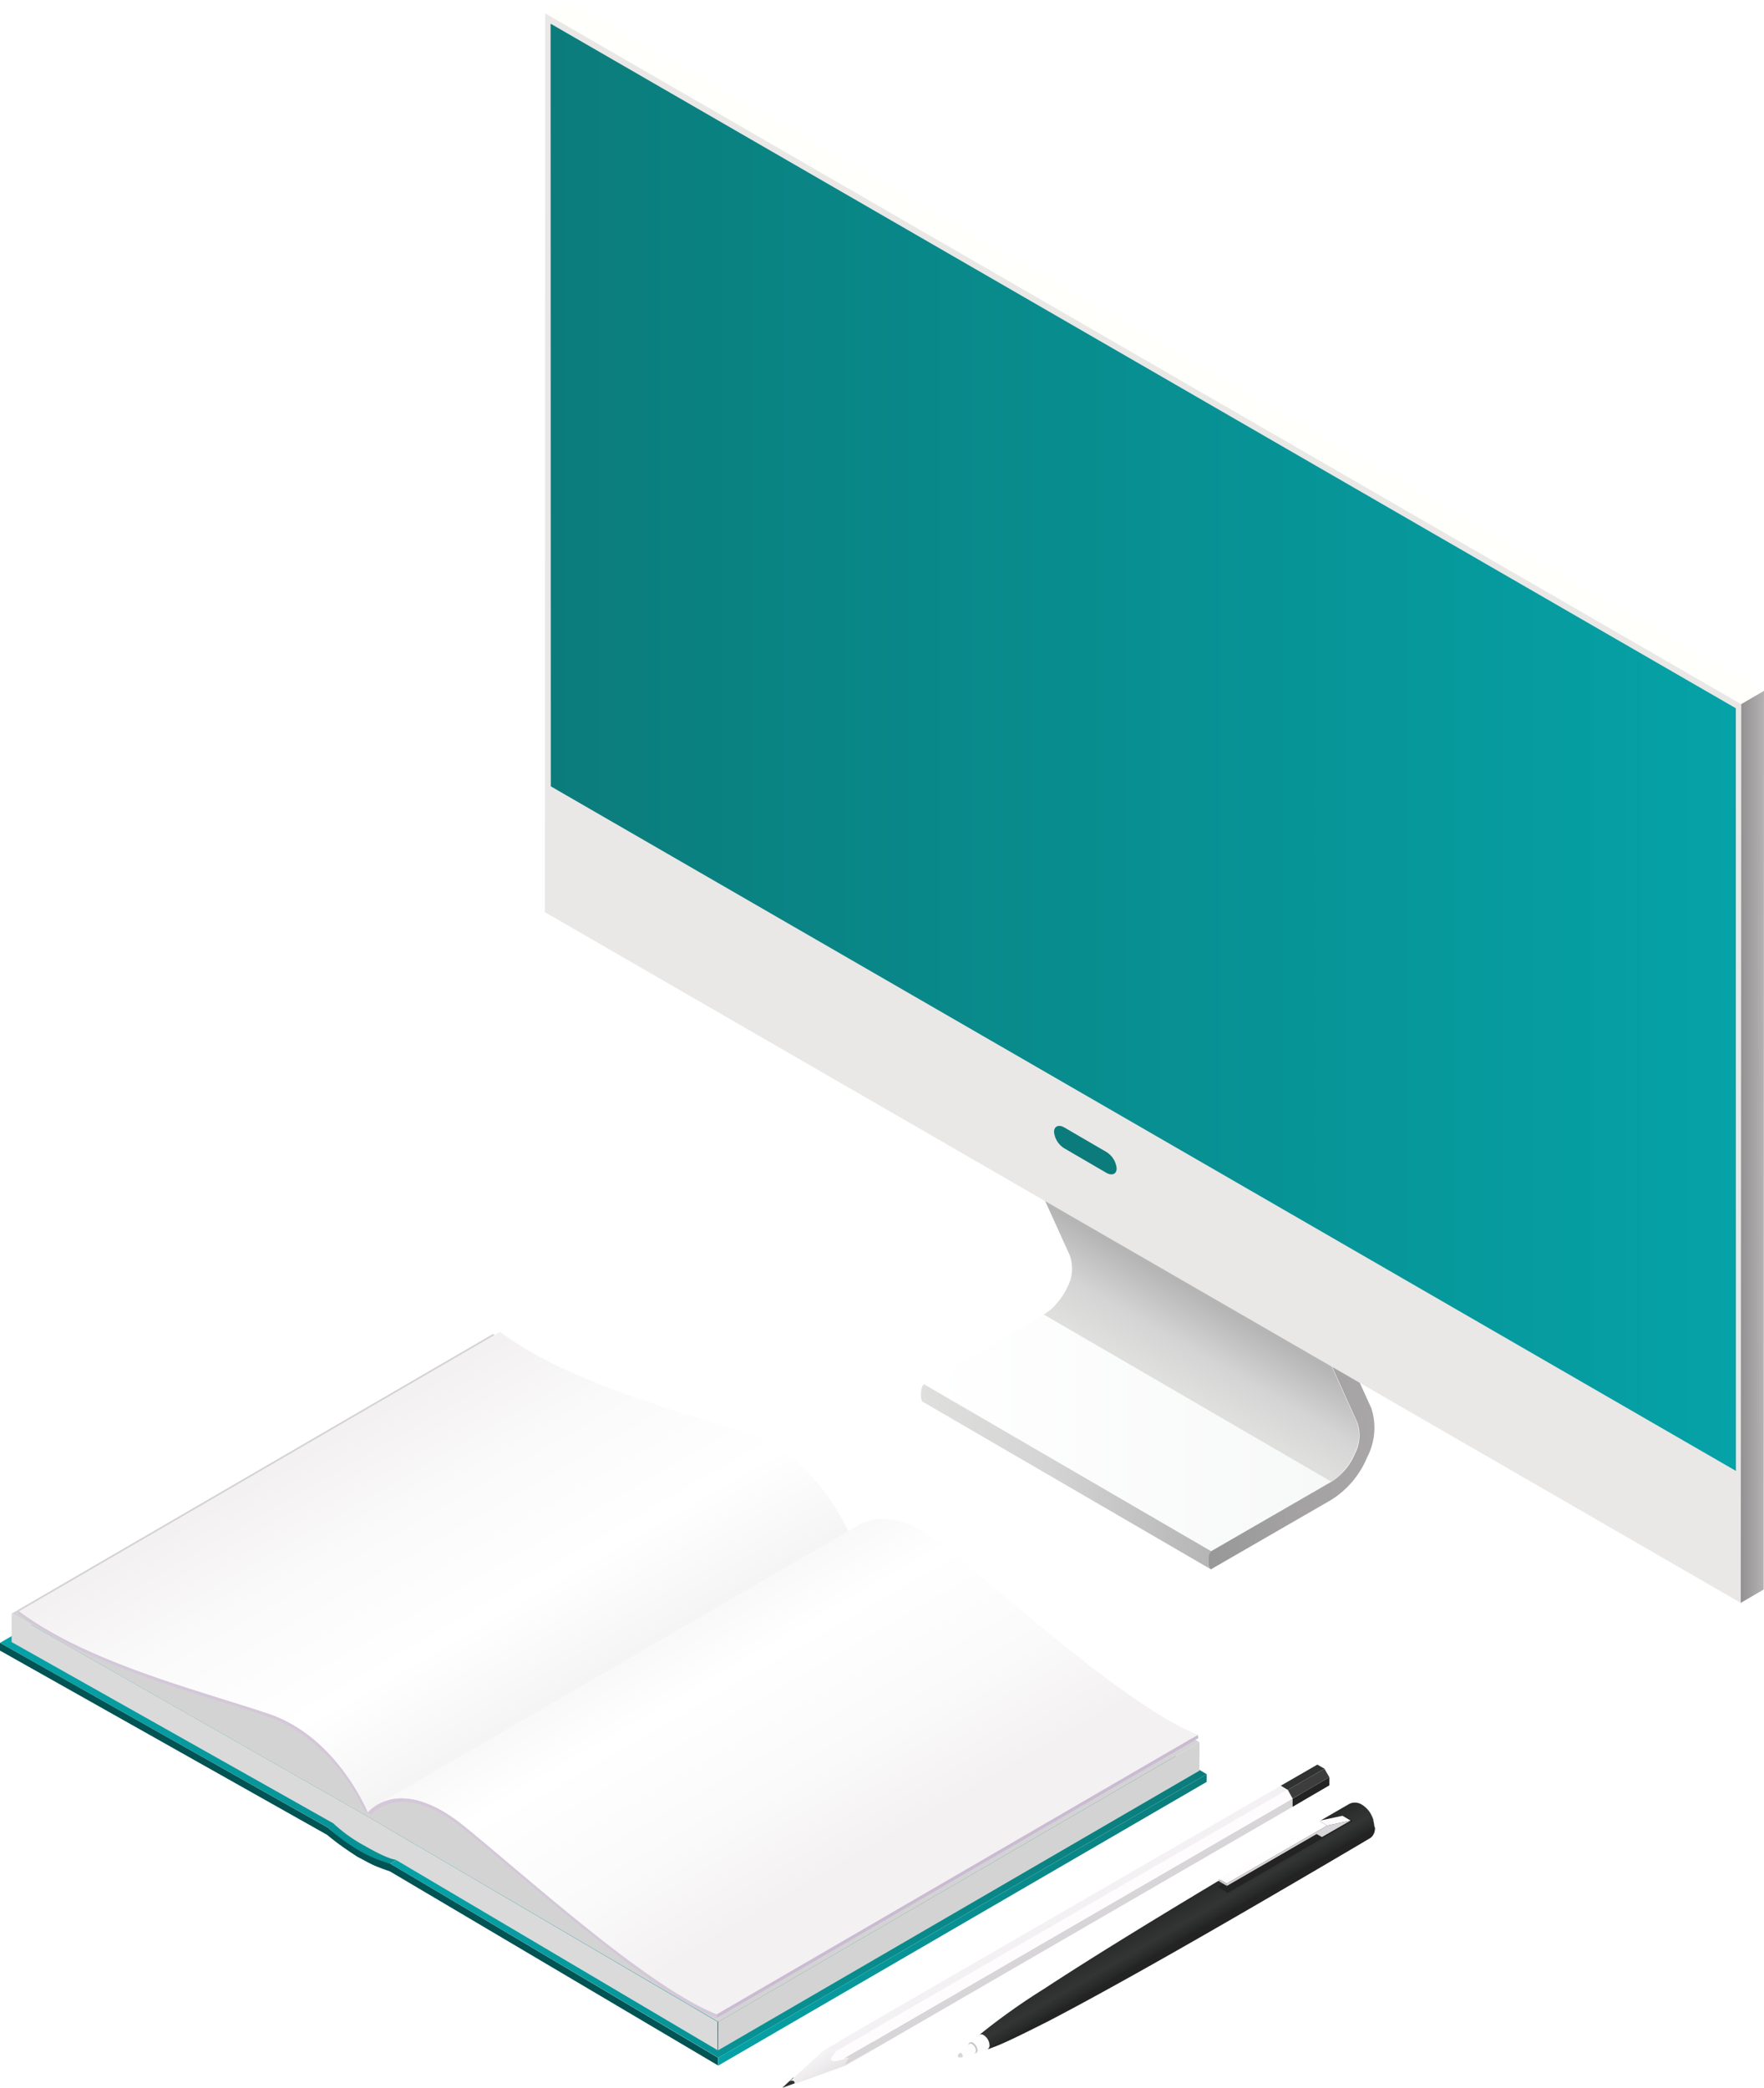 <svg xmlns="http://www.w3.org/2000/svg" xmlns:xlink="http://www.w3.org/1999/xlink" viewBox="0 0 169.03 200"><defs><style>.cls-1{mask:url(#mask);filter:url(#luminosity-noclip-2);}.cls-2{mix-blend-mode:multiply;fill:url(#Безымянный_градиент_57);}.cls-3{isolation:isolate;}.cls-4{fill:url(#Безымянный_градиент_2581);}.cls-5{fill:url(#Безымянный_градиент_2581-2);}.cls-6{fill:url(#Безымянный_градиент_2581-3);}.cls-7{fill:#015354;}.cls-8{fill:#d4d3d3;}.cls-9{fill:#dbdadb;}.cls-10{fill:url(#Безымянный_градиент_191);}.cls-11{fill:#cabad3;}.cls-12{fill:url(#Безымянный_градиент_190);}.cls-13{fill:#d4c7da;}.cls-14{fill:#cac7cd;}.cls-15{fill:url(#Безымянный_градиент_196);}.cls-16{fill:#fffefe;}.cls-17{fill:#d8d5d9;}.cls-18{fill:#232323;}.cls-19{fill:#fffcfd;}.cls-20{fill:url(#Безымянный_градиент_194);}.cls-21{fill:#2f3030;}.cls-22{fill:#3d3d3e;}.cls-23{fill:#f3f1f3;}.cls-24{fill:#303232;}.cls-25{fill:url(#Безымянный_градиент_193);}.cls-26{fill:url(#Безымянный_градиент_1197);}.cls-27{fill:url(#Безымянный_градиент_106);}.cls-28{fill:url(#Безымянный_градиент_106-2);}.cls-29{fill:url(#GradientFill_121);}.cls-30{fill:#7d51a1;}.cls-31{fill:url(#GradientFill_7);}.cls-32{fill:#fffffb;}.cls-33{fill:#e9e8e7;}.cls-34{fill:url(#Безымянный_градиент_2581-4);}.cls-35{mask:url(#mask-2);}.cls-36{opacity:0.3;mix-blend-mode:screen;fill:url(#Безымянный_градиент_175);}.cls-37{fill:#0b7c7b;}.cls-38{filter:url(#luminosity-noclip);}</style><filter id="luminosity-noclip" x="52.76" y="-8669.55" width="74.1" height="32766" filterUnits="userSpaceOnUse" color-interpolation-filters="sRGB"><feFlood flood-color="#fff" result="bg"/><feBlend in="SourceGraphic" in2="bg"/></filter><mask id="mask" x="52.76" y="-8669.55" width="74.1" height="32766" maskUnits="userSpaceOnUse"><g class="cls-38"/></mask><linearGradient id="Безымянный_градиент_57" x1="7102.67" y1="10.8" x2="7052.3" y2="70.73" gradientTransform="matrix(-1, 0, 0, 1, 7150.98, 0)" gradientUnits="userSpaceOnUse"><stop offset="0" stop-color="#fff"/><stop offset="0.29" stop-color="#fff"/><stop offset="0.65" stop-color="#fff"/><stop offset="1" stop-color="#fff"/></linearGradient><linearGradient id="Безымянный_градиент_2581" x1="10866.67" y1="154.35" x2="10950.86" y2="154.35" gradientTransform="matrix(-1, 0, 0, 1, 10950.86, 0)" gradientUnits="userSpaceOnUse"><stop offset="0" stop-color="#0b7c7b"/><stop offset="1" stop-color="#05a2a7"/></linearGradient><linearGradient id="Безымянный_градиент_2581-2" x1="10835.23" y1="174.22" x2="10913.46" y2="174.22" xlink:href="#Безымянный_градиент_2581"/><linearGradient id="Безымянный_градиент_2581-3" x1="10835.23" y1="183.89" x2="10882.02" y2="183.89" xlink:href="#Безымянный_градиент_2581"/><linearGradient id="Безымянный_градиент_191" x1="11566.94" y1="112.77" x2="11548.55" y2="144.62" gradientTransform="matrix(-0.95, 0, 0, 0.95, 11022.22, 29.56)" gradientUnits="userSpaceOnUse"><stop offset="0" stop-color="#f3f1f2"/><stop offset="0.28" stop-color="#fbfafa"/><stop offset="0.64" stop-color="#fff"/><stop offset="0.95" stop-color="#f5f4f4"/><stop offset="1" stop-color="#f3f1f2"/></linearGradient><linearGradient id="Безымянный_градиент_190" x1="11535" y1="126.36" x2="11517.21" y2="157.15" gradientTransform="matrix(-0.95, 0, 0, 0.95, 11022.22, 29.56)" gradientUnits="userSpaceOnUse"><stop offset="0" stop-color="#f3f1f2"/><stop offset="0.05" stop-color="#f5f4f4"/><stop offset="0.36" stop-color="#fff"/><stop offset="0.72" stop-color="#fbfafa"/><stop offset="1" stop-color="#f3f1f2"/></linearGradient><linearGradient id="Безымянный_градиент_196" x1="-14994.22" y1="161.5" x2="-14992.17" y2="165.05" gradientTransform="translate(14356.07 29.56) scale(0.95)" gradientUnits="userSpaceOnUse"><stop offset="0" stop-color="#282929"/><stop offset="0.52" stop-color="#333434"/><stop offset="0.76" stop-color="#282929"/><stop offset="0.85" stop-color="#232323"/></linearGradient><linearGradient id="Безымянный_градиент_194" x1="-14278.01" y1="155.62" x2="-14267.05" y2="155.62" gradientTransform="translate(13680.88 29.56) scale(0.95)" gradientUnits="userSpaceOnUse"><stop offset="0" stop-color="#fffcfd"/><stop offset="0.46" stop-color="#fffefe"/><stop offset="1" stop-color="#fff"/></linearGradient><linearGradient id="Безымянный_градиент_193" x1="-14752.88" y1="176.08" x2="-14751.52" y2="178.22" gradientTransform="translate(14093.69 29.56) scale(0.95)" gradientUnits="userSpaceOnUse"><stop offset="0" stop-color="#f5f4f5"/><stop offset="1" stop-color="#e5e1e4"/></linearGradient><linearGradient id="Безымянный_градиент_1197" x1="7023.4" y1="137.25" x2="7062.45" y2="137.25" gradientTransform="matrix(-1, 0, 0, 1, 7150.98, 0)" gradientUnits="userSpaceOnUse"><stop offset="0" stop-color="#f7f8f8"/><stop offset="1" stop-color="#fff"/></linearGradient><linearGradient id="Безымянный_градиент_106" x1="7034.92" y1="141.41" x2="7062.74" y2="141.41" gradientTransform="matrix(-1, 0, 0, 1, 7150.98, 0)" gradientUnits="userSpaceOnUse"><stop offset="0" stop-color="#b5b5b5"/><stop offset="0.56" stop-color="#d4d4d4"/><stop offset="1" stop-color="#dfdfde"/></linearGradient><linearGradient id="Безымянный_градиент_106-2" x1="7039.01" y1="122.3" x2="7043.37" y2="129.86" xlink:href="#Безымянный_градиент_106"/><linearGradient id="GradientFill_121" x1="7019.28" y1="126.08" x2="7035.2" y2="126.08" gradientTransform="matrix(-1, 0, 0, 1, 7150.98, 0)" gradientUnits="userSpaceOnUse"><stop offset="0" stop-color="#a8a6a6"/><stop offset="0.52" stop-color="#a3a1a1"/><stop offset="1" stop-color="#989898"/></linearGradient><linearGradient id="GradientFill_7" x1="6981.95" y1="109.84" x2="6984.19" y2="109.84" gradientTransform="matrix(-1, 0, 0, 1, 7150.98, 0)" gradientUnits="userSpaceOnUse"><stop offset="0" stop-color="#b4b2b3"/><stop offset="1" stop-color="#929090"/></linearGradient><linearGradient id="Безымянный_градиент_2581-4" x1="-8277.05" y1="71.58" x2="-8163.46" y2="71.58" gradientTransform="translate(8329.81)" xlink:href="#Безымянный_градиент_2581"/><filter id="luminosity-noclip-2" x="52.76" y="2.27" width="74.1" height="89.09" filterUnits="userSpaceOnUse" color-interpolation-filters="sRGB"><feFlood flood-color="#fff" result="bg"/><feBlend in="SourceGraphic" in2="bg"/></filter><mask id="mask-2" x="52.76" y="2.27" width="74.1" height="89.09" maskUnits="userSpaceOnUse"><g class="cls-1"><polygon class="cls-2" points="126.86 45.05 80.56 91.36 52.78 75.32 52.76 2.27 126.86 45.05"/></g></mask><linearGradient id="Безымянный_градиент_175" x1="7102.67" y1="10.8" x2="7052.3" y2="70.73" gradientTransform="matrix(-1, 0, 0, 1, 7150.98, 0)" gradientUnits="userSpaceOnUse"><stop offset="0" stop-color="#010101"/><stop offset="0.29" stop-color="#090910"/><stop offset="0.65" stop-color="#1c164c"/><stop offset="1" stop-color="#3f9aa4"/></linearGradient></defs><title>learning</title><g class="cls-3"><g id="Layer_2" data-name="Layer 2"><g id="Layer_1-2" data-name="Layer 1"><g class="cls-3"><path class="cls-4" d="M0,157.36l46.79-27.17,31.44,17.7a18.56,18.56,0,0,0,3,2.18,13.38,13.38,0,0,0,1.58.78,11.67,11.67,0,0,0,1.41.48L37.4,178.51a11.81,11.81,0,0,1-1.47-.36,14,14,0,0,1-1.6-.82,19,19,0,0,1-2.89-2.27Z"/><polygon class="cls-5" points="115.63 169.94 68.84 197.1 37.41 178.51 84.19 151.34 115.63 169.94"/><polygon class="cls-6" points="68.84 197.84 115.62 170.68 115.63 169.94 68.84 197.1 68.84 197.84"/><path class="cls-7" d="M31.44,175.07,0,157.36v.74l31.33,17.64c.6.49,1.06.84,1.51,1.16s.7.48,1,.68.37.25.56.35.37.19.55.29c.33.18.67.36,1,.5s.94.37,1.4.52l31.46,18.6v-.74L37.4,178.51a12.55,12.55,0,0,1-3-1.26A18.57,18.57,0,0,1,31.44,175.07Z"/></g><g class="cls-3"><polygon class="cls-8" points="47.23 127.78 80.74 146.87 81.78 147.47 114.94 166.88 68.83 193.66 35.66 174.25 34.62 173.65 1.11 154.56 47.23 127.78"/><polygon class="cls-8" points="68.82 196.38 114.93 169.6 114.94 166.88 68.83 193.66 68.82 196.38"/><path class="cls-9" d="M34.62,173.65,1.11,154.56v2.72l30.82,17.36a14.57,14.57,0,0,0,3,2.15c2.37,1.37,3,1.33,3,1.35l30.82,18.23v-2.72L35.66,174.25Z"/></g><path class="cls-10" d="M1.81,154.34l46.1-26.77a29.14,29.14,0,0,0,2.87,1.87c5.07,2.93,11.45,4.92,16.76,6.58,1.65.51,3.18,1,4.53,1.45a12.25,12.25,0,0,1,2.12,1c4.64,2.68,6.91,7.81,7.14,8.35l-46.1,26.77c-.23-.54-2.49-5.67-7.14-8.35a12.26,12.26,0,0,0-2.12-1c-1.34-.46-2.88-.94-4.53-1.45-5.31-1.67-11.69-3.65-16.76-6.58a29.16,29.16,0,0,1-2.87-1.87Z"/><g class="cls-3"><polygon class="cls-11" points="68.72 193.26 114.82 166.49 114.78 166.17 68.68 192.94 68.72 193.26"/><path class="cls-12" d="M82.27,146.08c1.08-.63,3.14-1.17,6.25.63a16.52,16.52,0,0,1,2.12,1.48c1.33,1.08,2.88,2.39,4.52,3.78,5.29,4.45,11.67,9.83,16.74,12.76a23.85,23.85,0,0,0,2.87,1.44l-46.1,26.77a23.92,23.92,0,0,1-2.87-1.44c-5.08-2.93-11.45-8.31-16.74-12.76-1.64-1.39-3.19-2.69-4.52-3.78a16.56,16.56,0,0,0-2.12-1.48c-3.12-1.8-5.17-1.26-6.25-.63Z"/><path class="cls-13" d="M1.81,154.34a29.13,29.13,0,0,0,2.87,1.87c5.07,2.93,11.45,4.92,16.76,6.58,1.65.51,3.19,1,4.53,1.45a12.26,12.26,0,0,1,2.12,1c4.64,2.68,6.91,7.81,7.14,8.35l-.33-.19a18.25,18.25,0,0,0-6.8-7.84,11.9,11.9,0,0,0-2.08-1c-1.33-.46-2.88-1-4.53-1.46-5.3-1.65-11.69-3.64-16.79-6.59a30.32,30.32,0,0,1-2.93-1.92Z"/><path class="cls-13" d="M42.42,173.49A16.56,16.56,0,0,1,44.54,175c1.33,1.08,2.88,2.39,4.52,3.78,5.29,4.45,11.67,9.83,16.74,12.76a23.92,23.92,0,0,0,2.87,1.44l0,.33a24.94,24.94,0,0,1-2.93-1.47C60.68,188.85,54.31,183.48,49,179c-1.64-1.39-3.19-2.69-4.52-3.76a16.08,16.08,0,0,0-2.07-1.45c-4.11-2.37-6.31-.56-6.83,0l-.33-.19C35.49,173.31,37.78,170.81,42.42,173.49Z"/></g><path class="cls-14" d="M93.24,195.64a.29.29,0,0,0-.33,0c-.32.27-.06.86.27,1a.41.41,0,0,0,.36,0,.3.3,0,0,0,.16-.31A1,1,0,0,0,93.24,195.64Z"/><path class="cls-15" d="M131.7,175a3.55,3.55,0,0,0-.1-.6l0-.08a2.74,2.74,0,0,0-.16-.41l-.05-.1a2.63,2.63,0,0,0-.2-.32l-.07-.09a2.55,2.55,0,0,0-.27-.28l-.08-.07a2.2,2.2,0,0,0-.3-.21,1.22,1.22,0,0,0-1.13-.08c-.23.12-18.76,10.83-29.28,17.73a61.56,61.56,0,0,0-6.08,4.31l-.14.13a.44.44,0,0,0-.11.33,1.23,1.23,0,0,0,.57,1,.46.46,0,0,0,.35,0l.09,0,.71-.27c.86-.34,2.25-1,5-2.39,2.58-1.34,6.36-3.39,12-6.59,8.18-4.64,18.63-10.82,18.81-10.93a.91.91,0,0,0,.36-.4,1,1,0,0,0,.07-.15,2.21,2.21,0,0,0,.06-.28s0-.08,0-.12,0-.08,0-.12Z"/><path class="cls-16" d="M94.24,194.92a.37.37,0,0,0-.42,0l-.91.73a.29.29,0,0,1,.33,0,1,1,0,0,1,.45.76.3.3,0,0,1-.15.31l1.08-.44a.38.38,0,0,0,.2-.39A1.23,1.23,0,0,0,94.24,194.92Z"/><path class="cls-16" d="M93.14,195.8a.23.23,0,0,0-.28,0l-.89.85a.1.1,0,0,1,.12,0,.34.34,0,0,1,.16.27c0,.06,0,.1-.06.11l1.18-.37c.09,0,.14-.12.14-.25A.78.78,0,0,0,93.14,195.8Z"/><path class="cls-17" d="M92.09,196.65a.1.1,0,0,0-.12,0,.54.54,0,0,0-.18.22.16.16,0,0,0,.07.19c.09,0,.18,0,.33,0a.1.1,0,0,0,.06-.11A.34.34,0,0,0,92.09,196.65Z"/><polygon class="cls-18" points="129.61 174.41 117.65 181.31 116.67 180.74 128.62 173.84 129.61 174.41"/><g class="cls-3"><polygon class="cls-19" points="127.18 174.86 126.4 174.4 128.64 173.92 129.42 174.38 127.18 174.86"/><polygon class="cls-14" points="117.56 180.64 116.78 180.18 116.77 179.96 117.56 180.41 117.56 180.64"/><polygon class="cls-20" points="117.56 180.41 116.77 179.96 126.4 174.4 127.18 174.86 117.56 180.41"/><polygon class="cls-17" points="127.18 174.86 129.42 174.38 126.67 175.96 126.16 175.67 117.56 180.64 117.56 180.41 127.18 174.86"/></g><path class="cls-21" d="M76,199l-1,.94s0,.06.08,0l1.63-.6Z"/><path class="cls-17" d="M124.56,171.87,81.62,196.74v.77l43.19-25A3.36,3.36,0,0,0,124.56,171.87Z"/><polygon class="cls-18" points="123.86 172.27 123.86 173.06 127.38 171.01 127.38 170.23 123.86 172.27"/><path class="cls-19" d="M124.09,171,81.14,195.91l.47.83,42.94-24.87A7.31,7.31,0,0,0,124.09,171Z"/><polygon class="cls-22" points="127.38 170.23 126.91 169.41 123.4 171.44 123.86 172.27 127.38 170.23"/><path class="cls-23" d="M123.72,170.47l-43.25,25,.68.39L124.09,171Z"/><polygon class="cls-24" points="126.91 169.41 126.23 169.02 122.73 171.04 123.4 171.44 126.91 169.41"/><path class="cls-25" d="M82.07,195.8l-2.07.1a3.33,3.33,0,0,0-1.16.58l-3.19,2.89c.38-.22.59.09.45.26l5-1.81c.19-.14.5-.27.56-.44l.67-1.44Z"/><path class="cls-19" d="M79.3,196.18c.12.3.6.12.78.25s-.95.85-.2,1a3.39,3.39,0,0,0,1.17-.27c.11,0,.27,0,.31,0s-.36.35-.29.67L84,196.07l-1.46-1.75Z"/><path class="cls-23" d="M82.54,194.32l-.88.5-2.36,1.37c.13.29.59.12.77.24a.08.08,0,0,1,0,.07l3.19-1.84Z"/><path class="cls-17" d="M83.63,195.57l-2.79,1.61.2-.06c.11,0,.27,0,.31,0s-.36.35-.29.67l3.45-2Z"/><g class="cls-3"><polygon class="cls-26" points="100.05 125.94 127.58 141.92 116.07 148.57 88.53 132.59 100.05 125.94"/><path class="cls-27" d="M88.38,132.79a.58.58,0,0,1,.09-.14l.07-.06,27.53,16-.07.06a.59.59,0,0,0-.08.14c-.19.43-.17,1.33,0,1.46l-27.53-16C88.21,134.12,88.19,133.22,88.38,132.79Z"/><path class="cls-28" d="M102.28,123.29a3.82,3.82,0,0,0,.25-3L95,103.68l27.53,16,7.49,16.56a3.81,3.81,0,0,1-.24,3,6.56,6.56,0,0,1-1.05,1.67,4.78,4.78,0,0,1-1.18,1l-27.53-16a4.78,4.78,0,0,0,1.18-1A6.55,6.55,0,0,0,102.28,123.29Z"/><path class="cls-29" d="M116.07,148.57l11.52-6.65a5.72,5.72,0,0,0,2.23-2.65,3.81,3.81,0,0,0,.25-3l-7.49-16.56-.05-.3,0-16.13a1.53,1.53,0,0,1,.72-1.24c.39-.22.7,0,.7.43l0,16,7.46,16.43a6.1,6.1,0,0,1-.4,4.67,8.8,8.8,0,0,1-3.41,4.07l-11.52,6.65C115.69,150.45,115.68,148.79,116.07,148.57Z"/><path class="cls-30" d="M95.07,86.71a1.63,1.63,0,0,1,.27-.42,1.32,1.32,0,0,1,.33-.27.48.48,0,0,1,.49,0l27.53,16a.48.48,0,0,0-.49,0,1.32,1.32,0,0,0-.33.27,1.64,1.64,0,0,0-.27.42,1.38,1.38,0,0,0-.12.55l0,16.13.05.3L95,103.68l-.05-.3,0-16.13A1.38,1.38,0,0,1,95.07,86.71Z"/></g><g id="_1" data-name="1"><polygon class="cls-31" points="166.8 153.53 169 152.25 169.03 66.16 166.83 67.44 166.8 153.53"/><polygon class="cls-32" points="166.83 67.44 169.03 66.16 54.44 0 52.24 1.28 166.83 67.44"/><polygon class="cls-33" points="52.24 1.28 52.21 87.37 166.8 153.53 166.83 67.44 52.24 1.28"/><polygon class="cls-34" points="166.33 67.84 52.76 2.27 52.78 75.32 166.34 140.89 166.33 67.84"/><g class="cls-35"><polygon class="cls-36" points="126.86 45.05 80.56 91.36 52.78 75.32 52.76 2.27 126.86 45.05"/></g></g><path class="cls-37" d="M102,110l4,2.33c.56.32,1,.13,1-.42a2.08,2.08,0,0,0-1-1.58L102,108c-.55-.32-1-.13-1,.42A2.08,2.08,0,0,0,102,110Z"/></g></g></g></svg>
